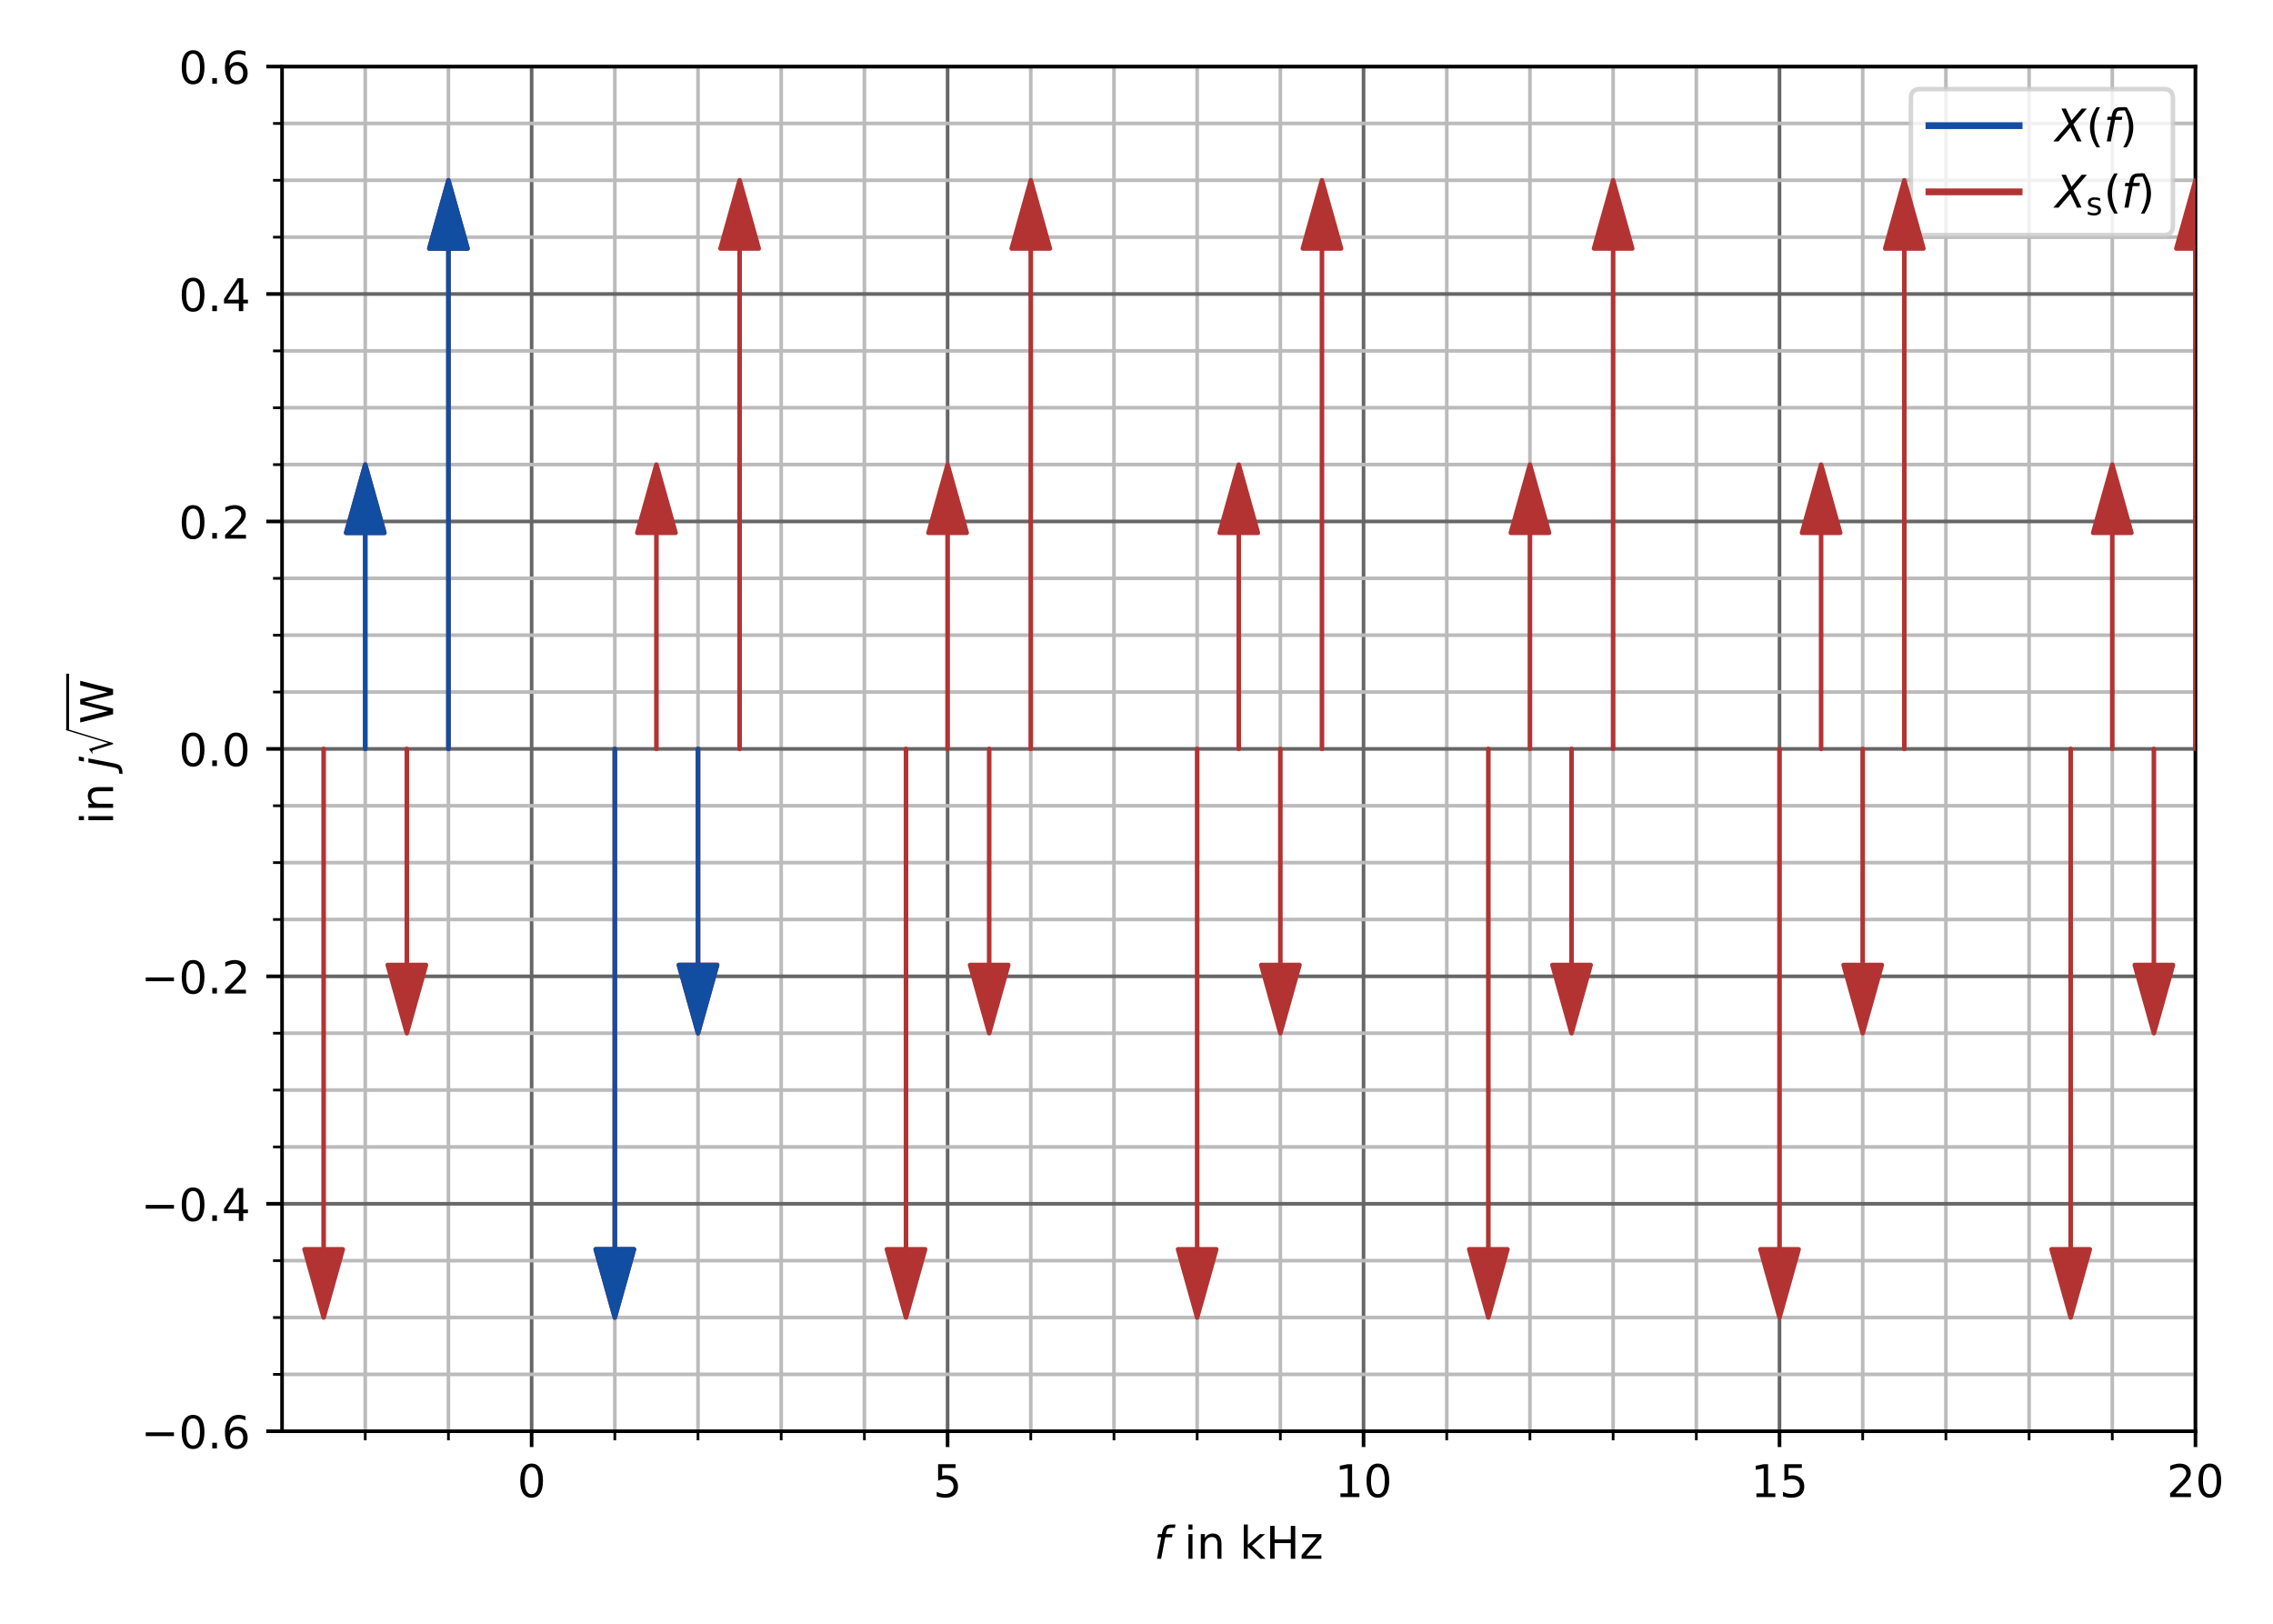 <?xml version="1.0" encoding="utf-8" standalone="no"?>
<!DOCTYPE svg PUBLIC "-//W3C//DTD SVG 1.1//EN"
  "http://www.w3.org/Graphics/SVG/1.1/DTD/svg11.dtd">
<!-- Created with matplotlib (https://matplotlib.org/) -->
<svg height="360pt" version="1.1" viewBox="0 0 504 360" width="504pt" xmlns="http://www.w3.org/2000/svg" xmlns:xlink="http://www.w3.org/1999/xlink">
 <defs>
  <style type="text/css">
*{stroke-linecap:butt;stroke-linejoin:round;}
  </style>
 </defs>
 <g id="figure_1">
  <g id="patch_1">
   <path d="M 0 360 
L 504 360 
L 504 0 
L 0 0 
z
" style="fill:#ffffff;"/>
  </g>
  <g id="axes_1">
   <g id="patch_2">
    <path d="M 62.54 317.32 
L 486.81 317.32 
L 486.81 14.76 
L 62.54 14.76 
z
" style="fill:#ffffff;"/>
   </g>
   <g id="matplotlib.axis_1">
    <g id="xtick_1">
     <g id="line2d_1">
      <path clip-path="url(#p5e11e04f07)" d="M 117.88 317.32 
L 117.88 14.76 
" style="fill:none;stroke:#666666;stroke-linecap:square;stroke-width:0.8;"/>
     </g>
     <g id="line2d_2">
      <defs>
       <path d="M 0 0 
L 0 3.5 
" id="me368478946" style="stroke:#000000;stroke-width:0.8;"/>
      </defs>
      <g>
       <use style="stroke:#000000;stroke-width:0.8;" x="117.88" xlink:href="#me368478946" y="317.32"/>
      </g>
     </g>
     <g id="text_1">
      <!-- 0 -->
      <defs>
       <path d="M 31.781 66.406 
Q 24.172 66.406 20.328 58.906 
Q 16.5 51.422 16.5 36.375 
Q 16.5 21.391 20.328 13.891 
Q 24.172 6.391 31.781 6.391 
Q 39.453 6.391 43.281 13.891 
Q 47.125 21.391 47.125 36.375 
Q 47.125 51.422 43.281 58.906 
Q 39.453 66.406 31.781 66.406 
z
M 31.781 74.219 
Q 44.047 74.219 50.516 64.516 
Q 56.984 54.828 56.984 36.375 
Q 56.984 17.969 50.516 8.266 
Q 44.047 -1.422 31.781 -1.422 
Q 19.531 -1.422 13.062 8.266 
Q 6.594 17.969 6.594 36.375 
Q 6.594 54.828 13.062 64.516 
Q 19.531 74.219 31.781 74.219 
z
" id="DejaVuSans-48"/>
      </defs>
      <g transform="translate(114.698 331.918)scale(0.1 -0.1)">
       <use xlink:href="#DejaVuSans-48"/>
      </g>
     </g>
    </g>
    <g id="xtick_2">
     <g id="line2d_3">
      <path clip-path="url(#p5e11e04f07)" d="M 210.112 317.32 
L 210.112 14.76 
" style="fill:none;stroke:#666666;stroke-linecap:square;stroke-width:0.8;"/>
     </g>
     <g id="line2d_4">
      <g>
       <use style="stroke:#000000;stroke-width:0.8;" x="210.112" xlink:href="#me368478946" y="317.32"/>
      </g>
     </g>
     <g id="text_2">
      <!-- 5 -->
      <defs>
       <path d="M 10.797 72.906 
L 49.516 72.906 
L 49.516 64.594 
L 19.828 64.594 
L 19.828 46.734 
Q 21.969 47.469 24.109 47.828 
Q 26.266 48.188 28.422 48.188 
Q 40.625 48.188 47.75 41.5 
Q 54.891 34.812 54.891 23.391 
Q 54.891 11.625 47.562 5.094 
Q 40.234 -1.422 26.906 -1.422 
Q 22.312 -1.422 17.547 -0.641 
Q 12.797 0.141 7.719 1.703 
L 7.719 11.625 
Q 12.109 9.234 16.797 8.062 
Q 21.484 6.891 26.703 6.891 
Q 35.156 6.891 40.078 11.328 
Q 45.016 15.766 45.016 23.391 
Q 45.016 31 40.078 35.438 
Q 35.156 39.891 26.703 39.891 
Q 22.75 39.891 18.812 39.016 
Q 14.891 38.141 10.797 36.281 
z
" id="DejaVuSans-53"/>
      </defs>
      <g transform="translate(206.931 331.918)scale(0.1 -0.1)">
       <use xlink:href="#DejaVuSans-53"/>
      </g>
     </g>
    </g>
    <g id="xtick_3">
     <g id="line2d_5">
      <path clip-path="url(#p5e11e04f07)" d="M 302.345 317.32 
L 302.345 14.76 
" style="fill:none;stroke:#666666;stroke-linecap:square;stroke-width:0.8;"/>
     </g>
     <g id="line2d_6">
      <g>
       <use style="stroke:#000000;stroke-width:0.8;" x="302.345" xlink:href="#me368478946" y="317.32"/>
      </g>
     </g>
     <g id="text_3">
      <!-- 10 -->
      <defs>
       <path d="M 12.406 8.297 
L 28.516 8.297 
L 28.516 63.922 
L 10.984 60.406 
L 10.984 69.391 
L 28.422 72.906 
L 38.281 72.906 
L 38.281 8.297 
L 54.391 8.297 
L 54.391 0 
L 12.406 0 
z
" id="DejaVuSans-49"/>
      </defs>
      <g transform="translate(295.982 331.918)scale(0.1 -0.1)">
       <use xlink:href="#DejaVuSans-49"/>
       <use x="63.623" xlink:href="#DejaVuSans-48"/>
      </g>
     </g>
    </g>
    <g id="xtick_4">
     <g id="line2d_7">
      <path clip-path="url(#p5e11e04f07)" d="M 394.577 317.32 
L 394.577 14.76 
" style="fill:none;stroke:#666666;stroke-linecap:square;stroke-width:0.8;"/>
     </g>
     <g id="line2d_8">
      <g>
       <use style="stroke:#000000;stroke-width:0.8;" x="394.577" xlink:href="#me368478946" y="317.32"/>
      </g>
     </g>
     <g id="text_4">
      <!-- 15 -->
      <g transform="translate(388.215 331.918)scale(0.1 -0.1)">
       <use xlink:href="#DejaVuSans-49"/>
       <use x="63.623" xlink:href="#DejaVuSans-53"/>
      </g>
     </g>
    </g>
    <g id="xtick_5">
     <g id="line2d_9">
      <path clip-path="url(#p5e11e04f07)" d="M 486.81 317.32 
L 486.81 14.76 
" style="fill:none;stroke:#666666;stroke-linecap:square;stroke-width:0.8;"/>
     </g>
     <g id="line2d_10">
      <g>
       <use style="stroke:#000000;stroke-width:0.8;" x="486.81" xlink:href="#me368478946" y="317.32"/>
      </g>
     </g>
     <g id="text_5">
      <!-- 20 -->
      <defs>
       <path d="M 19.188 8.297 
L 53.609 8.297 
L 53.609 0 
L 7.328 0 
L 7.328 8.297 
Q 12.938 14.109 22.625 23.891 
Q 32.328 33.688 34.812 36.531 
Q 39.547 41.844 41.422 45.531 
Q 43.312 49.219 43.312 52.781 
Q 43.312 58.594 39.234 62.25 
Q 35.156 65.922 28.609 65.922 
Q 23.969 65.922 18.812 64.312 
Q 13.672 62.703 7.812 59.422 
L 7.812 69.391 
Q 13.766 71.781 18.938 73 
Q 24.125 74.219 28.422 74.219 
Q 39.75 74.219 46.484 68.547 
Q 53.219 62.891 53.219 53.422 
Q 53.219 48.922 51.531 44.891 
Q 49.859 40.875 45.406 35.406 
Q 44.188 33.984 37.641 27.219 
Q 31.109 20.453 19.188 8.297 
z
" id="DejaVuSans-50"/>
      </defs>
      <g transform="translate(480.447 331.918)scale(0.1 -0.1)">
       <use xlink:href="#DejaVuSans-50"/>
       <use x="63.623" xlink:href="#DejaVuSans-48"/>
      </g>
     </g>
    </g>
    <g id="xtick_6">
     <g id="line2d_11">
      <path clip-path="url(#p5e11e04f07)" d="M 80.987 317.32 
L 80.987 14.76 
" style="fill:none;stroke:#bbbbbb;stroke-linecap:square;stroke-width:0.8;"/>
     </g>
     <g id="line2d_12">
      <defs>
       <path d="M 0 0 
L 0 2 
" id="me68e9c03d9" style="stroke:#000000;stroke-width:0.6;"/>
      </defs>
      <g>
       <use style="stroke:#000000;stroke-width:0.6;" x="80.987" xlink:href="#me68e9c03d9" y="317.32"/>
      </g>
     </g>
    </g>
    <g id="xtick_7">
     <g id="line2d_13">
      <path clip-path="url(#p5e11e04f07)" d="M 99.433 317.32 
L 99.433 14.76 
" style="fill:none;stroke:#bbbbbb;stroke-linecap:square;stroke-width:0.8;"/>
     </g>
     <g id="line2d_14">
      <g>
       <use style="stroke:#000000;stroke-width:0.6;" x="99.433" xlink:href="#me68e9c03d9" y="317.32"/>
      </g>
     </g>
    </g>
    <g id="xtick_8">
     <g id="line2d_15">
      <path clip-path="url(#p5e11e04f07)" d="M 136.326 317.32 
L 136.326 14.76 
" style="fill:none;stroke:#bbbbbb;stroke-linecap:square;stroke-width:0.8;"/>
     </g>
     <g id="line2d_16">
      <g>
       <use style="stroke:#000000;stroke-width:0.6;" x="136.326" xlink:href="#me68e9c03d9" y="317.32"/>
      </g>
     </g>
    </g>
    <g id="xtick_9">
     <g id="line2d_17">
      <path clip-path="url(#p5e11e04f07)" d="M 154.773 317.32 
L 154.773 14.76 
" style="fill:none;stroke:#bbbbbb;stroke-linecap:square;stroke-width:0.8;"/>
     </g>
     <g id="line2d_18">
      <g>
       <use style="stroke:#000000;stroke-width:0.6;" x="154.773" xlink:href="#me68e9c03d9" y="317.32"/>
      </g>
     </g>
    </g>
    <g id="xtick_10">
     <g id="line2d_19">
      <path clip-path="url(#p5e11e04f07)" d="M 173.219 317.32 
L 173.219 14.76 
" style="fill:none;stroke:#bbbbbb;stroke-linecap:square;stroke-width:0.8;"/>
     </g>
     <g id="line2d_20">
      <g>
       <use style="stroke:#000000;stroke-width:0.6;" x="173.219" xlink:href="#me68e9c03d9" y="317.32"/>
      </g>
     </g>
    </g>
    <g id="xtick_11">
     <g id="line2d_21">
      <path clip-path="url(#p5e11e04f07)" d="M 191.666 317.32 
L 191.666 14.76 
" style="fill:none;stroke:#bbbbbb;stroke-linecap:square;stroke-width:0.8;"/>
     </g>
     <g id="line2d_22">
      <g>
       <use style="stroke:#000000;stroke-width:0.6;" x="191.666" xlink:href="#me68e9c03d9" y="317.32"/>
      </g>
     </g>
    </g>
    <g id="xtick_12">
     <g id="line2d_23">
      <path clip-path="url(#p5e11e04f07)" d="M 228.559 317.32 
L 228.559 14.76 
" style="fill:none;stroke:#bbbbbb;stroke-linecap:square;stroke-width:0.8;"/>
     </g>
     <g id="line2d_24">
      <g>
       <use style="stroke:#000000;stroke-width:0.6;" x="228.559" xlink:href="#me68e9c03d9" y="317.32"/>
      </g>
     </g>
    </g>
    <g id="xtick_13">
     <g id="line2d_25">
      <path clip-path="url(#p5e11e04f07)" d="M 247.005 317.32 
L 247.005 14.76 
" style="fill:none;stroke:#bbbbbb;stroke-linecap:square;stroke-width:0.8;"/>
     </g>
     <g id="line2d_26">
      <g>
       <use style="stroke:#000000;stroke-width:0.6;" x="247.005" xlink:href="#me68e9c03d9" y="317.32"/>
      </g>
     </g>
    </g>
    <g id="xtick_14">
     <g id="line2d_27">
      <path clip-path="url(#p5e11e04f07)" d="M 265.452 317.32 
L 265.452 14.76 
" style="fill:none;stroke:#bbbbbb;stroke-linecap:square;stroke-width:0.8;"/>
     </g>
     <g id="line2d_28">
      <g>
       <use style="stroke:#000000;stroke-width:0.6;" x="265.452" xlink:href="#me68e9c03d9" y="317.32"/>
      </g>
     </g>
    </g>
    <g id="xtick_15">
     <g id="line2d_29">
      <path clip-path="url(#p5e11e04f07)" d="M 283.898 317.32 
L 283.898 14.76 
" style="fill:none;stroke:#bbbbbb;stroke-linecap:square;stroke-width:0.8;"/>
     </g>
     <g id="line2d_30">
      <g>
       <use style="stroke:#000000;stroke-width:0.6;" x="283.898" xlink:href="#me68e9c03d9" y="317.32"/>
      </g>
     </g>
    </g>
    <g id="xtick_16">
     <g id="line2d_31">
      <path clip-path="url(#p5e11e04f07)" d="M 320.791 317.32 
L 320.791 14.76 
" style="fill:none;stroke:#bbbbbb;stroke-linecap:square;stroke-width:0.8;"/>
     </g>
     <g id="line2d_32">
      <g>
       <use style="stroke:#000000;stroke-width:0.6;" x="320.791" xlink:href="#me68e9c03d9" y="317.32"/>
      </g>
     </g>
    </g>
    <g id="xtick_17">
     <g id="line2d_33">
      <path clip-path="url(#p5e11e04f07)" d="M 339.238 317.32 
L 339.238 14.76 
" style="fill:none;stroke:#bbbbbb;stroke-linecap:square;stroke-width:0.8;"/>
     </g>
     <g id="line2d_34">
      <g>
       <use style="stroke:#000000;stroke-width:0.6;" x="339.238" xlink:href="#me68e9c03d9" y="317.32"/>
      </g>
     </g>
    </g>
    <g id="xtick_18">
     <g id="line2d_35">
      <path clip-path="url(#p5e11e04f07)" d="M 357.684 317.32 
L 357.684 14.76 
" style="fill:none;stroke:#bbbbbb;stroke-linecap:square;stroke-width:0.8;"/>
     </g>
     <g id="line2d_36">
      <g>
       <use style="stroke:#000000;stroke-width:0.6;" x="357.684" xlink:href="#me68e9c03d9" y="317.32"/>
      </g>
     </g>
    </g>
    <g id="xtick_19">
     <g id="line2d_37">
      <path clip-path="url(#p5e11e04f07)" d="M 376.131 317.32 
L 376.131 14.76 
" style="fill:none;stroke:#bbbbbb;stroke-linecap:square;stroke-width:0.8;"/>
     </g>
     <g id="line2d_38">
      <g>
       <use style="stroke:#000000;stroke-width:0.6;" x="376.131" xlink:href="#me68e9c03d9" y="317.32"/>
      </g>
     </g>
    </g>
    <g id="xtick_20">
     <g id="line2d_39">
      <path clip-path="url(#p5e11e04f07)" d="M 413.024 317.32 
L 413.024 14.76 
" style="fill:none;stroke:#bbbbbb;stroke-linecap:square;stroke-width:0.8;"/>
     </g>
     <g id="line2d_40">
      <g>
       <use style="stroke:#000000;stroke-width:0.6;" x="413.024" xlink:href="#me68e9c03d9" y="317.32"/>
      </g>
     </g>
    </g>
    <g id="xtick_21">
     <g id="line2d_41">
      <path clip-path="url(#p5e11e04f07)" d="M 431.47 317.32 
L 431.47 14.76 
" style="fill:none;stroke:#bbbbbb;stroke-linecap:square;stroke-width:0.8;"/>
     </g>
     <g id="line2d_42">
      <g>
       <use style="stroke:#000000;stroke-width:0.6;" x="431.47" xlink:href="#me68e9c03d9" y="317.32"/>
      </g>
     </g>
    </g>
    <g id="xtick_22">
     <g id="line2d_43">
      <path clip-path="url(#p5e11e04f07)" d="M 449.917 317.32 
L 449.917 14.76 
" style="fill:none;stroke:#bbbbbb;stroke-linecap:square;stroke-width:0.8;"/>
     </g>
     <g id="line2d_44">
      <g>
       <use style="stroke:#000000;stroke-width:0.6;" x="449.917" xlink:href="#me68e9c03d9" y="317.32"/>
      </g>
     </g>
    </g>
    <g id="xtick_23">
     <g id="line2d_45">
      <path clip-path="url(#p5e11e04f07)" d="M 468.363 317.32 
L 468.363 14.76 
" style="fill:none;stroke:#bbbbbb;stroke-linecap:square;stroke-width:0.8;"/>
     </g>
     <g id="line2d_46">
      <g>
       <use style="stroke:#000000;stroke-width:0.6;" x="468.363" xlink:href="#me68e9c03d9" y="317.32"/>
      </g>
     </g>
    </g>
    <g id="text_6">
     <!-- $f$ in kHz -->
     <defs>
      <path d="M 47.797 75.984 
L 46.391 68.5 
L 37.797 68.5 
Q 32.906 68.5 30.688 66.578 
Q 28.469 64.656 27.391 59.516 
L 26.422 54.688 
L 41.219 54.688 
L 39.891 47.703 
L 25.094 47.703 
L 15.828 0 
L 6.781 0 
L 16.109 47.703 
L 7.516 47.703 
L 8.797 54.688 
L 17.391 54.688 
L 18.109 58.5 
Q 19.969 68.172 24.625 72.078 
Q 29.297 75.984 39.312 75.984 
z
" id="DejaVuSans-Oblique-102"/>
      <path id="DejaVuSans-32"/>
      <path d="M 9.422 54.688 
L 18.406 54.688 
L 18.406 0 
L 9.422 0 
z
M 9.422 75.984 
L 18.406 75.984 
L 18.406 64.594 
L 9.422 64.594 
z
" id="DejaVuSans-105"/>
      <path d="M 54.891 33.016 
L 54.891 0 
L 45.906 0 
L 45.906 32.719 
Q 45.906 40.484 42.875 44.328 
Q 39.844 48.188 33.797 48.188 
Q 26.516 48.188 22.312 43.547 
Q 18.109 38.922 18.109 30.906 
L 18.109 0 
L 9.078 0 
L 9.078 54.688 
L 18.109 54.688 
L 18.109 46.188 
Q 21.344 51.125 25.703 53.562 
Q 30.078 56 35.797 56 
Q 45.219 56 50.047 50.172 
Q 54.891 44.344 54.891 33.016 
z
" id="DejaVuSans-110"/>
      <path d="M 9.078 75.984 
L 18.109 75.984 
L 18.109 31.109 
L 44.922 54.688 
L 56.391 54.688 
L 27.391 29.109 
L 57.625 0 
L 45.906 0 
L 18.109 26.703 
L 18.109 0 
L 9.078 0 
z
" id="DejaVuSans-107"/>
      <path d="M 9.812 72.906 
L 19.672 72.906 
L 19.672 43.016 
L 55.516 43.016 
L 55.516 72.906 
L 65.375 72.906 
L 65.375 0 
L 55.516 0 
L 55.516 34.719 
L 19.672 34.719 
L 19.672 0 
L 9.812 0 
z
" id="DejaVuSans-72"/>
      <path d="M 5.516 54.688 
L 48.188 54.688 
L 48.188 46.484 
L 14.406 7.172 
L 48.188 7.172 
L 48.188 0 
L 4.297 0 
L 4.297 8.203 
L 38.094 47.516 
L 5.516 47.516 
z
" id="DejaVuSans-122"/>
     </defs>
     <g transform="translate(255.875 345.597)scale(0.1 -0.1)">
      <use transform="translate(0 0.016)" xlink:href="#DejaVuSans-Oblique-102"/>
      <use transform="translate(35.205 0.016)" xlink:href="#DejaVuSans-32"/>
      <use transform="translate(66.992 0.016)" xlink:href="#DejaVuSans-105"/>
      <use transform="translate(94.775 0.016)" xlink:href="#DejaVuSans-110"/>
      <use transform="translate(158.154 0.016)" xlink:href="#DejaVuSans-32"/>
      <use transform="translate(189.941 0.016)" xlink:href="#DejaVuSans-107"/>
      <use transform="translate(247.852 0.016)" xlink:href="#DejaVuSans-72"/>
      <use transform="translate(323.047 0.016)" xlink:href="#DejaVuSans-122"/>
     </g>
    </g>
   </g>
   <g id="matplotlib.axis_2">
    <g id="ytick_1">
     <g id="line2d_47">
      <path clip-path="url(#p5e11e04f07)" d="M 62.54 317.32 
L 486.81 317.32 
" style="fill:none;stroke:#666666;stroke-linecap:square;stroke-width:0.8;"/>
     </g>
     <g id="line2d_48">
      <defs>
       <path d="M 0 0 
L -3.5 0 
" id="m6a9c27c0a5" style="stroke:#000000;stroke-width:0.8;"/>
      </defs>
      <g>
       <use style="stroke:#000000;stroke-width:0.8;" x="62.54" xlink:href="#m6a9c27c0a5" y="317.32"/>
      </g>
     </g>
     <g id="text_7">
      <!-- −0.6 -->
      <defs>
       <path d="M 10.594 35.5 
L 73.188 35.5 
L 73.188 27.203 
L 10.594 27.203 
z
" id="DejaVuSans-8722"/>
       <path d="M 10.688 12.406 
L 21 12.406 
L 21 0 
L 10.688 0 
z
" id="DejaVuSans-46"/>
       <path d="M 33.016 40.375 
Q 26.375 40.375 22.484 35.828 
Q 18.609 31.297 18.609 23.391 
Q 18.609 15.531 22.484 10.953 
Q 26.375 6.391 33.016 6.391 
Q 39.656 6.391 43.531 10.953 
Q 47.406 15.531 47.406 23.391 
Q 47.406 31.297 43.531 35.828 
Q 39.656 40.375 33.016 40.375 
z
M 52.594 71.297 
L 52.594 62.312 
Q 48.875 64.062 45.094 64.984 
Q 41.312 65.922 37.594 65.922 
Q 27.828 65.922 22.672 59.328 
Q 17.531 52.734 16.797 39.406 
Q 19.672 43.656 24.016 45.922 
Q 28.375 48.188 33.594 48.188 
Q 44.578 48.188 50.953 41.516 
Q 57.328 34.859 57.328 23.391 
Q 57.328 12.156 50.688 5.359 
Q 44.047 -1.422 33.016 -1.422 
Q 20.359 -1.422 13.672 8.266 
Q 6.984 17.969 6.984 36.375 
Q 6.984 53.656 15.188 63.938 
Q 23.391 74.219 37.203 74.219 
Q 40.922 74.219 44.703 73.484 
Q 48.484 72.75 52.594 71.297 
z
" id="DejaVuSans-54"/>
      </defs>
      <g transform="translate(31.257 321.119)scale(0.1 -0.1)">
       <use xlink:href="#DejaVuSans-8722"/>
       <use x="83.789" xlink:href="#DejaVuSans-48"/>
       <use x="147.412" xlink:href="#DejaVuSans-46"/>
       <use x="179.199" xlink:href="#DejaVuSans-54"/>
      </g>
     </g>
    </g>
    <g id="ytick_2">
     <g id="line2d_49">
      <path clip-path="url(#p5e11e04f07)" d="M 62.54 266.893 
L 486.81 266.893 
" style="fill:none;stroke:#666666;stroke-linecap:square;stroke-width:0.8;"/>
     </g>
     <g id="line2d_50">
      <g>
       <use style="stroke:#000000;stroke-width:0.8;" x="62.54" xlink:href="#m6a9c27c0a5" y="266.893"/>
      </g>
     </g>
     <g id="text_8">
      <!-- −0.4 -->
      <defs>
       <path d="M 37.797 64.312 
L 12.891 25.391 
L 37.797 25.391 
z
M 35.203 72.906 
L 47.609 72.906 
L 47.609 25.391 
L 58.016 25.391 
L 58.016 17.188 
L 47.609 17.188 
L 47.609 0 
L 37.797 0 
L 37.797 17.188 
L 4.891 17.188 
L 4.891 26.703 
z
" id="DejaVuSans-52"/>
      </defs>
      <g transform="translate(31.257 270.693)scale(0.1 -0.1)">
       <use xlink:href="#DejaVuSans-8722"/>
       <use x="83.789" xlink:href="#DejaVuSans-48"/>
       <use x="147.412" xlink:href="#DejaVuSans-46"/>
       <use x="179.199" xlink:href="#DejaVuSans-52"/>
      </g>
     </g>
    </g>
    <g id="ytick_3">
     <g id="line2d_51">
      <path clip-path="url(#p5e11e04f07)" d="M 62.54 216.467 
L 486.81 216.467 
" style="fill:none;stroke:#666666;stroke-linecap:square;stroke-width:0.8;"/>
     </g>
     <g id="line2d_52">
      <g>
       <use style="stroke:#000000;stroke-width:0.8;" x="62.54" xlink:href="#m6a9c27c0a5" y="216.467"/>
      </g>
     </g>
     <g id="text_9">
      <!-- −0.2 -->
      <g transform="translate(31.257 220.266)scale(0.1 -0.1)">
       <use xlink:href="#DejaVuSans-8722"/>
       <use x="83.789" xlink:href="#DejaVuSans-48"/>
       <use x="147.412" xlink:href="#DejaVuSans-46"/>
       <use x="179.199" xlink:href="#DejaVuSans-50"/>
      </g>
     </g>
    </g>
    <g id="ytick_4">
     <g id="line2d_53">
      <path clip-path="url(#p5e11e04f07)" d="M 62.54 166.04 
L 486.81 166.04 
" style="fill:none;stroke:#666666;stroke-linecap:square;stroke-width:0.8;"/>
     </g>
     <g id="line2d_54">
      <g>
       <use style="stroke:#000000;stroke-width:0.8;" x="62.54" xlink:href="#m6a9c27c0a5" y="166.04"/>
      </g>
     </g>
     <g id="text_10">
      <!-- 0.0 -->
      <g transform="translate(39.637 169.839)scale(0.1 -0.1)">
       <use xlink:href="#DejaVuSans-48"/>
       <use x="63.623" xlink:href="#DejaVuSans-46"/>
       <use x="95.41" xlink:href="#DejaVuSans-48"/>
      </g>
     </g>
    </g>
    <g id="ytick_5">
     <g id="line2d_55">
      <path clip-path="url(#p5e11e04f07)" d="M 62.54 115.613 
L 486.81 115.613 
" style="fill:none;stroke:#666666;stroke-linecap:square;stroke-width:0.8;"/>
     </g>
     <g id="line2d_56">
      <g>
       <use style="stroke:#000000;stroke-width:0.8;" x="62.54" xlink:href="#m6a9c27c0a5" y="115.613"/>
      </g>
     </g>
     <g id="text_11">
      <!-- 0.2 -->
      <g transform="translate(39.637 119.413)scale(0.1 -0.1)">
       <use xlink:href="#DejaVuSans-48"/>
       <use x="63.623" xlink:href="#DejaVuSans-46"/>
       <use x="95.41" xlink:href="#DejaVuSans-50"/>
      </g>
     </g>
    </g>
    <g id="ytick_6">
     <g id="line2d_57">
      <path clip-path="url(#p5e11e04f07)" d="M 62.54 65.187 
L 486.81 65.187 
" style="fill:none;stroke:#666666;stroke-linecap:square;stroke-width:0.8;"/>
     </g>
     <g id="line2d_58">
      <g>
       <use style="stroke:#000000;stroke-width:0.8;" x="62.54" xlink:href="#m6a9c27c0a5" y="65.187"/>
      </g>
     </g>
     <g id="text_12">
      <!-- 0.4 -->
      <g transform="translate(39.637 68.986)scale(0.1 -0.1)">
       <use xlink:href="#DejaVuSans-48"/>
       <use x="63.623" xlink:href="#DejaVuSans-46"/>
       <use x="95.41" xlink:href="#DejaVuSans-52"/>
      </g>
     </g>
    </g>
    <g id="ytick_7">
     <g id="line2d_59">
      <path clip-path="url(#p5e11e04f07)" d="M 62.54 14.76 
L 486.81 14.76 
" style="fill:none;stroke:#666666;stroke-linecap:square;stroke-width:0.8;"/>
     </g>
     <g id="line2d_60">
      <g>
       <use style="stroke:#000000;stroke-width:0.8;" x="62.54" xlink:href="#m6a9c27c0a5" y="14.76"/>
      </g>
     </g>
     <g id="text_13">
      <!-- 0.6 -->
      <g transform="translate(39.637 18.559)scale(0.1 -0.1)">
       <use xlink:href="#DejaVuSans-48"/>
       <use x="63.623" xlink:href="#DejaVuSans-46"/>
       <use x="95.41" xlink:href="#DejaVuSans-54"/>
      </g>
     </g>
    </g>
    <g id="ytick_8">
     <g id="line2d_61">
      <path clip-path="url(#p5e11e04f07)" d="M 62.54 304.713 
L 486.81 304.713 
" style="fill:none;stroke:#bbbbbb;stroke-linecap:square;stroke-width:0.8;"/>
     </g>
     <g id="line2d_62">
      <defs>
       <path d="M 0 0 
L -2 0 
" id="m9fbe31570a" style="stroke:#000000;stroke-width:0.6;"/>
      </defs>
      <g>
       <use style="stroke:#000000;stroke-width:0.6;" x="62.54" xlink:href="#m9fbe31570a" y="304.713"/>
      </g>
     </g>
    </g>
    <g id="ytick_9">
     <g id="line2d_63">
      <path clip-path="url(#p5e11e04f07)" d="M 62.54 292.107 
L 486.81 292.107 
" style="fill:none;stroke:#bbbbbb;stroke-linecap:square;stroke-width:0.8;"/>
     </g>
     <g id="line2d_64">
      <g>
       <use style="stroke:#000000;stroke-width:0.6;" x="62.54" xlink:href="#m9fbe31570a" y="292.107"/>
      </g>
     </g>
    </g>
    <g id="ytick_10">
     <g id="line2d_65">
      <path clip-path="url(#p5e11e04f07)" d="M 62.54 279.5 
L 486.81 279.5 
" style="fill:none;stroke:#bbbbbb;stroke-linecap:square;stroke-width:0.8;"/>
     </g>
     <g id="line2d_66">
      <g>
       <use style="stroke:#000000;stroke-width:0.6;" x="62.54" xlink:href="#m9fbe31570a" y="279.5"/>
      </g>
     </g>
    </g>
    <g id="ytick_11">
     <g id="line2d_67">
      <path clip-path="url(#p5e11e04f07)" d="M 62.54 254.287 
L 486.81 254.287 
" style="fill:none;stroke:#bbbbbb;stroke-linecap:square;stroke-width:0.8;"/>
     </g>
     <g id="line2d_68">
      <g>
       <use style="stroke:#000000;stroke-width:0.6;" x="62.54" xlink:href="#m9fbe31570a" y="254.287"/>
      </g>
     </g>
    </g>
    <g id="ytick_12">
     <g id="line2d_69">
      <path clip-path="url(#p5e11e04f07)" d="M 62.54 241.68 
L 486.81 241.68 
" style="fill:none;stroke:#bbbbbb;stroke-linecap:square;stroke-width:0.8;"/>
     </g>
     <g id="line2d_70">
      <g>
       <use style="stroke:#000000;stroke-width:0.6;" x="62.54" xlink:href="#m9fbe31570a" y="241.68"/>
      </g>
     </g>
    </g>
    <g id="ytick_13">
     <g id="line2d_71">
      <path clip-path="url(#p5e11e04f07)" d="M 62.54 229.073 
L 486.81 229.073 
" style="fill:none;stroke:#bbbbbb;stroke-linecap:square;stroke-width:0.8;"/>
     </g>
     <g id="line2d_72">
      <g>
       <use style="stroke:#000000;stroke-width:0.6;" x="62.54" xlink:href="#m9fbe31570a" y="229.073"/>
      </g>
     </g>
    </g>
    <g id="ytick_14">
     <g id="line2d_73">
      <path clip-path="url(#p5e11e04f07)" d="M 62.54 203.86 
L 486.81 203.86 
" style="fill:none;stroke:#bbbbbb;stroke-linecap:square;stroke-width:0.8;"/>
     </g>
     <g id="line2d_74">
      <g>
       <use style="stroke:#000000;stroke-width:0.6;" x="62.54" xlink:href="#m9fbe31570a" y="203.86"/>
      </g>
     </g>
    </g>
    <g id="ytick_15">
     <g id="line2d_75">
      <path clip-path="url(#p5e11e04f07)" d="M 62.54 191.253 
L 486.81 191.253 
" style="fill:none;stroke:#bbbbbb;stroke-linecap:square;stroke-width:0.8;"/>
     </g>
     <g id="line2d_76">
      <g>
       <use style="stroke:#000000;stroke-width:0.6;" x="62.54" xlink:href="#m9fbe31570a" y="191.253"/>
      </g>
     </g>
    </g>
    <g id="ytick_16">
     <g id="line2d_77">
      <path clip-path="url(#p5e11e04f07)" d="M 62.54 178.647 
L 486.81 178.647 
" style="fill:none;stroke:#bbbbbb;stroke-linecap:square;stroke-width:0.8;"/>
     </g>
     <g id="line2d_78">
      <g>
       <use style="stroke:#000000;stroke-width:0.6;" x="62.54" xlink:href="#m9fbe31570a" y="178.647"/>
      </g>
     </g>
    </g>
    <g id="ytick_17">
     <g id="line2d_79">
      <path clip-path="url(#p5e11e04f07)" d="M 62.54 153.433 
L 486.81 153.433 
" style="fill:none;stroke:#bbbbbb;stroke-linecap:square;stroke-width:0.8;"/>
     </g>
     <g id="line2d_80">
      <g>
       <use style="stroke:#000000;stroke-width:0.6;" x="62.54" xlink:href="#m9fbe31570a" y="153.433"/>
      </g>
     </g>
    </g>
    <g id="ytick_18">
     <g id="line2d_81">
      <path clip-path="url(#p5e11e04f07)" d="M 62.54 140.827 
L 486.81 140.827 
" style="fill:none;stroke:#bbbbbb;stroke-linecap:square;stroke-width:0.8;"/>
     </g>
     <g id="line2d_82">
      <g>
       <use style="stroke:#000000;stroke-width:0.6;" x="62.54" xlink:href="#m9fbe31570a" y="140.827"/>
      </g>
     </g>
    </g>
    <g id="ytick_19">
     <g id="line2d_83">
      <path clip-path="url(#p5e11e04f07)" d="M 62.54 128.22 
L 486.81 128.22 
" style="fill:none;stroke:#bbbbbb;stroke-linecap:square;stroke-width:0.8;"/>
     </g>
     <g id="line2d_84">
      <g>
       <use style="stroke:#000000;stroke-width:0.6;" x="62.54" xlink:href="#m9fbe31570a" y="128.22"/>
      </g>
     </g>
    </g>
    <g id="ytick_20">
     <g id="line2d_85">
      <path clip-path="url(#p5e11e04f07)" d="M 62.54 103.007 
L 486.81 103.007 
" style="fill:none;stroke:#bbbbbb;stroke-linecap:square;stroke-width:0.8;"/>
     </g>
     <g id="line2d_86">
      <g>
       <use style="stroke:#000000;stroke-width:0.6;" x="62.54" xlink:href="#m9fbe31570a" y="103.007"/>
      </g>
     </g>
    </g>
    <g id="ytick_21">
     <g id="line2d_87">
      <path clip-path="url(#p5e11e04f07)" d="M 62.54 90.4 
L 486.81 90.4 
" style="fill:none;stroke:#bbbbbb;stroke-linecap:square;stroke-width:0.8;"/>
     </g>
     <g id="line2d_88">
      <g>
       <use style="stroke:#000000;stroke-width:0.6;" x="62.54" xlink:href="#m9fbe31570a" y="90.4"/>
      </g>
     </g>
    </g>
    <g id="ytick_22">
     <g id="line2d_89">
      <path clip-path="url(#p5e11e04f07)" d="M 62.54 77.793 
L 486.81 77.793 
" style="fill:none;stroke:#bbbbbb;stroke-linecap:square;stroke-width:0.8;"/>
     </g>
     <g id="line2d_90">
      <g>
       <use style="stroke:#000000;stroke-width:0.6;" x="62.54" xlink:href="#m9fbe31570a" y="77.793"/>
      </g>
     </g>
    </g>
    <g id="ytick_23">
     <g id="line2d_91">
      <path clip-path="url(#p5e11e04f07)" d="M 62.54 52.58 
L 486.81 52.58 
" style="fill:none;stroke:#bbbbbb;stroke-linecap:square;stroke-width:0.8;"/>
     </g>
     <g id="line2d_92">
      <g>
       <use style="stroke:#000000;stroke-width:0.6;" x="62.54" xlink:href="#m9fbe31570a" y="52.58"/>
      </g>
     </g>
    </g>
    <g id="ytick_24">
     <g id="line2d_93">
      <path clip-path="url(#p5e11e04f07)" d="M 62.54 39.973 
L 486.81 39.973 
" style="fill:none;stroke:#bbbbbb;stroke-linecap:square;stroke-width:0.8;"/>
     </g>
     <g id="line2d_94">
      <g>
       <use style="stroke:#000000;stroke-width:0.6;" x="62.54" xlink:href="#m9fbe31570a" y="39.973"/>
      </g>
     </g>
    </g>
    <g id="ytick_25">
     <g id="line2d_95">
      <path clip-path="url(#p5e11e04f07)" d="M 62.54 27.367 
L 486.81 27.367 
" style="fill:none;stroke:#bbbbbb;stroke-linecap:square;stroke-width:0.8;"/>
     </g>
     <g id="line2d_96">
      <g>
       <use style="stroke:#000000;stroke-width:0.6;" x="62.54" xlink:href="#m9fbe31570a" y="27.367"/>
      </g>
     </g>
    </g>
    <g id="text_14">
     <!-- in $j\sqrt{\mathrm{W}}$ -->
     <defs>
      <path d="M 14.5 54.688 
L 23.484 54.688 
L 12.703 -0.984 
L 12.641 -1.219 
Q 10.844 -10.547 8.5 -14.016 
Q 6.297 -17.281 2.062 -19.031 
Q -2.156 -20.797 -7.906 -20.797 
L -11.281 -20.797 
L -9.812 -13.188 
L -7.516 -13.188 
Q -2.25 -13.188 -0.016 -10.984 
Q 2.203 -8.797 3.719 -0.984 
z
M 18.703 75.984 
L 27.688 75.984 
L 25.484 64.594 
L 16.5 64.594 
z
" id="DejaVuSans-Oblique-106"/>
      <path d="M 108.906 155.203 
L 52.703 -29.5 
L 48.5 -29.5 
L 25.406 45.594 
Q 24.297 49.203 22.891 50.797 
Q 21.5 52.406 19.203 52.406 
Q 15.797 52.406 12.406 49.703 
L 11.203 51.703 
L 27.594 64.297 
L 30.094 64.297 
L 52.797 -9.406 
L 53.203 -9.406 
L 103.203 155.203 
z
" id="STIXSizeOneSym-Regular-8730"/>
      <path d="M 3.328 72.906 
L 13.281 72.906 
L 28.609 11.281 
L 43.891 72.906 
L 54.984 72.906 
L 70.312 11.281 
L 85.594 72.906 
L 95.609 72.906 
L 77.297 0 
L 64.891 0 
L 49.516 63.281 
L 33.984 0 
L 21.578 0 
z
" id="DejaVuSans-87"/>
     </defs>
     <g transform="translate(25.157 182.79)rotate(-90)scale(0.1 -0.1)">
      <use transform="translate(0 0.844)" xlink:href="#DejaVuSans-105"/>
      <use transform="translate(27.783 0.844)" xlink:href="#DejaVuSans-110"/>
      <use transform="translate(91.162 0.844)" xlink:href="#DejaVuSans-32"/>
      <use transform="translate(122.949 0.844)" xlink:href="#DejaVuSans-Oblique-106"/>
      <use transform="translate(150.732 17.484)scale(0.564)" xlink:href="#STIXSizeOneSym-Regular-8730"/>
      <use transform="translate(222.837 0.844)" xlink:href="#DejaVuSans-87"/>
      <path d="M 210.337 98.5 
L 210.337 104.75 
L 334.214 104.75 
L 334.214 98.5 
L 210.337 98.5 
z
"/>
     </g>
    </g>
   </g>
   <g id="line2d_97">
    <path clip-path="url(#p5e11e04f07)" style="fill:none;stroke:#114da1;stroke-linecap:square;stroke-width:1.5;"/>
   </g>
   <g id="line2d_98">
    <path clip-path="url(#p5e11e04f07)" style="fill:none;stroke:#b33333;stroke-linecap:square;stroke-width:1.5;"/>
   </g>
   <g id="patch_3">
    <path d="M 62.54 317.32 
L 62.54 14.76 
" style="fill:none;stroke:#000000;stroke-linecap:square;stroke-linejoin:miter;stroke-width:0.8;"/>
   </g>
   <g id="patch_4">
    <path d="M 486.81 317.32 
L 486.81 14.76 
" style="fill:none;stroke:#000000;stroke-linecap:square;stroke-linejoin:miter;stroke-width:0.8;"/>
   </g>
   <g id="patch_5">
    <path d="M 62.54 317.32 
L 486.81 317.32 
" style="fill:none;stroke:#000000;stroke-linecap:square;stroke-linejoin:miter;stroke-width:0.8;"/>
   </g>
   <g id="patch_6">
    <path d="M 62.54 14.76 
L 486.81 14.76 
" style="fill:none;stroke:#000000;stroke-linecap:square;stroke-linejoin:miter;stroke-width:0.8;"/>
   </g>
   <g id="legend_1">
    <g id="patch_7">
     <path d="M 425.71 52.116 
L 479.81 52.116 
Q 481.81 52.116 481.81 50.116 
L 481.81 21.76 
Q 481.81 19.76 479.81 19.76 
L 425.71 19.76 
Q 423.71 19.76 423.71 21.76 
L 423.71 50.116 
Q 423.71 52.116 425.71 52.116 
z
" style="fill:#ffffff;opacity:0.8;stroke:#cccccc;stroke-linejoin:miter;"/>
    </g>
    <g id="line2d_99">
     <path d="M 427.71 27.858 
L 447.71 27.858 
" style="fill:none;stroke:#114da1;stroke-linecap:square;stroke-width:1.5;"/>
    </g>
    <g id="line2d_100"/>
    <g id="text_15">
     <!-- $X(f)$ -->
     <defs>
      <path d="M 13.719 72.906 
L 23.688 72.906 
L 36.188 46.578 
L 58.797 72.906 
L 70.312 72.906 
L 40.281 38.094 
L 58.406 0 
L 48.484 0 
L 33.797 30.719 
L 7.172 0 
L -4.297 0 
L 29.781 39.203 
z
" id="DejaVuSans-Oblique-88"/>
      <path d="M 31 75.875 
Q 24.469 64.656 21.281 53.656 
Q 18.109 42.672 18.109 31.391 
Q 18.109 20.125 21.312 9.062 
Q 24.516 -2 31 -13.188 
L 23.188 -13.188 
Q 15.875 -1.703 12.234 9.375 
Q 8.594 20.453 8.594 31.391 
Q 8.594 42.281 12.203 53.312 
Q 15.828 64.359 23.188 75.875 
z
" id="DejaVuSans-40"/>
      <path d="M 8.016 75.875 
L 15.828 75.875 
Q 23.141 64.359 26.781 53.312 
Q 30.422 42.281 30.422 31.391 
Q 30.422 20.453 26.781 9.375 
Q 23.141 -1.703 15.828 -13.188 
L 8.016 -13.188 
Q 14.5 -2 17.703 9.062 
Q 20.906 20.125 20.906 31.391 
Q 20.906 42.672 17.703 53.656 
Q 14.5 64.656 8.016 75.875 
z
" id="DejaVuSans-41"/>
     </defs>
     <g transform="translate(455.71 31.358)scale(0.1 -0.1)">
      <use transform="translate(0 0.016)" xlink:href="#DejaVuSans-Oblique-88"/>
      <use transform="translate(68.506 0.016)" xlink:href="#DejaVuSans-40"/>
      <use transform="translate(107.52 0.016)" xlink:href="#DejaVuSans-Oblique-102"/>
      <use transform="translate(142.725 0.016)" xlink:href="#DejaVuSans-41"/>
     </g>
    </g>
    <g id="line2d_101">
     <path d="M 427.71 42.537 
L 447.71 42.537 
" style="fill:none;stroke:#b33333;stroke-linecap:square;stroke-width:1.5;"/>
    </g>
    <g id="line2d_102"/>
    <g id="text_16">
     <!-- $X_\mathrm{s}(f)$ -->
     <defs>
      <path d="M 44.281 53.078 
L 44.281 44.578 
Q 40.484 46.531 36.375 47.5 
Q 32.281 48.484 27.875 48.484 
Q 21.188 48.484 17.844 46.438 
Q 14.5 44.391 14.5 40.281 
Q 14.5 37.156 16.891 35.375 
Q 19.281 33.594 26.516 31.984 
L 29.594 31.297 
Q 39.156 29.25 43.188 25.516 
Q 47.219 21.781 47.219 15.094 
Q 47.219 7.469 41.188 3.016 
Q 35.156 -1.422 24.609 -1.422 
Q 20.219 -1.422 15.453 -0.562 
Q 10.688 0.297 5.422 2 
L 5.422 11.281 
Q 10.406 8.688 15.234 7.391 
Q 20.062 6.109 24.812 6.109 
Q 31.156 6.109 34.562 8.281 
Q 37.984 10.453 37.984 14.406 
Q 37.984 18.062 35.516 20.016 
Q 33.062 21.969 24.703 23.781 
L 21.578 24.516 
Q 13.234 26.266 9.516 29.906 
Q 5.812 33.547 5.812 39.891 
Q 5.812 47.609 11.281 51.797 
Q 16.75 56 26.812 56 
Q 31.781 56 36.172 55.266 
Q 40.578 54.547 44.281 53.078 
z
" id="DejaVuSans-115"/>
     </defs>
     <g transform="translate(455.71 46.037)scale(0.1 -0.1)">
      <use transform="translate(0 0.016)" xlink:href="#DejaVuSans-Oblique-88"/>
      <use transform="translate(68.506 -16.391)scale(0.7)" xlink:href="#DejaVuSans-115"/>
      <use transform="translate(107.71 0.016)" xlink:href="#DejaVuSans-40"/>
      <use transform="translate(146.724 0.016)" xlink:href="#DejaVuSans-Oblique-102"/>
      <use transform="translate(181.929 0.016)" xlink:href="#DejaVuSans-41"/>
     </g>
    </g>
   </g>
   <g id="patch_8">
    <path clip-path="url(#p5e11e04f07)" d="M -177.265 103.007 
L -173.022 118.135 
L -177.256 118.135 
L -177.256 166.04 
L -177.274 166.04 
L -177.274 118.135 
L -181.507 118.135 
z
" style="fill:#b33333;stroke:#b33333;stroke-linejoin:miter;"/>
   </g>
   <g id="patch_9">
    <path clip-path="url(#p5e11e04f07)" d="M -158.818 39.973 
L -154.576 55.101 
L -158.809 55.101 
L -158.809 166.04 
L -158.827 166.04 
L -158.827 55.101 
L -163.061 55.101 
z
" style="fill:#b33333;stroke:#b33333;stroke-linejoin:miter;"/>
   </g>
   <g id="patch_10">
    <path clip-path="url(#p5e11e04f07)" d="M -121.925 292.107 
L -126.168 276.979 
L -121.934 276.979 
L -121.934 166.04 
L -121.916 166.04 
L -121.916 276.979 
L -117.683 276.979 
z
" style="fill:#b33333;stroke:#b33333;stroke-linejoin:miter;"/>
   </g>
   <g id="patch_11">
    <path clip-path="url(#p5e11e04f07)" d="M -103.479 229.073 
L -107.721 213.945 
L -103.488 213.945 
L -103.488 166.04 
L -103.469 166.04 
L -103.469 213.945 
L -99.236 213.945 
z
" style="fill:#b33333;stroke:#b33333;stroke-linejoin:miter;"/>
   </g>
   <g id="patch_12">
    <path clip-path="url(#p5e11e04f07)" d="M -112.702 103.007 
L -108.459 118.135 
L -112.693 118.135 
L -112.693 166.04 
L -112.711 166.04 
L -112.711 118.135 
L -116.945 118.135 
z
" style="fill:#b33333;stroke:#b33333;stroke-linejoin:miter;"/>
   </g>
   <g id="patch_13">
    <path clip-path="url(#p5e11e04f07)" d="M -94.255 39.973 
L -90.013 55.101 
L -94.246 55.101 
L -94.246 166.04 
L -94.265 166.04 
L -94.265 55.101 
L -98.498 55.101 
z
" style="fill:#b33333;stroke:#b33333;stroke-linejoin:miter;"/>
   </g>
   <g id="patch_14">
    <path clip-path="url(#p5e11e04f07)" d="M -57.362 292.107 
L -61.605 276.979 
L -57.372 276.979 
L -57.372 166.04 
L -57.353 166.04 
L -57.353 276.979 
L -53.12 276.979 
z
" style="fill:#b33333;stroke:#b33333;stroke-linejoin:miter;"/>
   </g>
   <g id="patch_15">
    <path clip-path="url(#p5e11e04f07)" d="M -38.916 229.073 
L -43.159 213.945 
L -38.925 213.945 
L -38.925 166.04 
L -38.907 166.04 
L -38.907 213.945 
L -34.673 213.945 
z
" style="fill:#b33333;stroke:#b33333;stroke-linejoin:miter;"/>
   </g>
   <g id="patch_16">
    <path clip-path="url(#p5e11e04f07)" d="M -48.139 103.007 
L -43.896 118.135 
L -48.13 118.135 
L -48.13 166.04 
L -48.148 166.04 
L -48.148 118.135 
L -52.382 118.135 
z
" style="fill:#b33333;stroke:#b33333;stroke-linejoin:miter;"/>
   </g>
   <g id="patch_17">
    <path clip-path="url(#p5e11e04f07)" d="M -29.693 39.973 
L -25.45 55.101 
L -29.683 55.101 
L -29.683 166.04 
L -29.702 166.04 
L -29.702 55.101 
L -33.935 55.101 
z
" style="fill:#b33333;stroke:#b33333;stroke-linejoin:miter;"/>
   </g>
   <g id="patch_18">
    <path clip-path="url(#p5e11e04f07)" d="M 7.2 292.107 
L 2.958 276.979 
L 7.191 276.979 
L 7.191 166.04 
L 7.21 166.04 
L 7.21 276.979 
L 11.443 276.979 
z
" style="fill:#b33333;stroke:#b33333;stroke-linejoin:miter;"/>
   </g>
   <g id="patch_19">
    <path clip-path="url(#p5e11e04f07)" d="M 25.647 229.073 
L 21.404 213.945 
L 25.638 213.945 
L 25.638 166.04 
L 25.656 166.04 
L 25.656 213.945 
L 29.89 213.945 
z
" style="fill:#b33333;stroke:#b33333;stroke-linejoin:miter;"/>
   </g>
   <g id="patch_20">
    <path clip-path="url(#p5e11e04f07)" d="M 16.424 103.007 
L 20.666 118.135 
L 16.433 118.135 
L 16.433 166.04 
L 16.414 166.04 
L 16.414 118.135 
L 12.181 118.135 
z
" style="fill:#b33333;stroke:#b33333;stroke-linejoin:miter;"/>
   </g>
   <g id="patch_21">
    <path clip-path="url(#p5e11e04f07)" d="M 34.87 39.973 
L 39.113 55.101 
L 34.879 55.101 
L 34.879 166.04 
L 34.861 166.04 
L 34.861 55.101 
L 30.628 55.101 
z
" style="fill:#b33333;stroke:#b33333;stroke-linejoin:miter;"/>
   </g>
   <g id="patch_22">
    <path clip-path="url(#p5e11e04f07)" d="M 71.763 292.107 
L 67.521 276.979 
L 71.754 276.979 
L 71.754 166.04 
L 71.772 166.04 
L 71.772 276.979 
L 76.006 276.979 
z
" style="fill:#b33333;stroke:#b33333;stroke-linejoin:miter;"/>
   </g>
   <g id="patch_23">
    <path clip-path="url(#p5e11e04f07)" d="M 90.21 229.073 
L 85.967 213.945 
L 90.201 213.945 
L 90.201 166.04 
L 90.219 166.04 
L 90.219 213.945 
L 94.452 213.945 
z
" style="fill:#b33333;stroke:#b33333;stroke-linejoin:miter;"/>
   </g>
   <g id="patch_24">
    <path clip-path="url(#p5e11e04f07)" d="M 80.987 103.007 
L 85.229 118.135 
L 80.996 118.135 
L 80.996 166.04 
L 80.977 166.04 
L 80.977 118.135 
L 76.744 118.135 
z
" style="fill:#b33333;stroke:#b33333;stroke-linejoin:miter;"/>
   </g>
   <g id="patch_25">
    <path clip-path="url(#p5e11e04f07)" d="M 99.433 39.973 
L 103.676 55.101 
L 99.442 55.101 
L 99.442 166.04 
L 99.424 166.04 
L 99.424 55.101 
L 95.19 55.101 
z
" style="fill:#b33333;stroke:#b33333;stroke-linejoin:miter;"/>
   </g>
   <g id="patch_26">
    <path clip-path="url(#p5e11e04f07)" d="M 136.326 292.107 
L 132.083 276.979 
L 136.317 276.979 
L 136.317 166.04 
L 136.335 166.04 
L 136.335 276.979 
L 140.569 276.979 
z
" style="fill:#b33333;stroke:#b33333;stroke-linejoin:miter;"/>
   </g>
   <g id="patch_27">
    <path clip-path="url(#p5e11e04f07)" d="M 154.773 229.073 
L 150.53 213.945 
L 154.763 213.945 
L 154.763 166.04 
L 154.782 166.04 
L 154.782 213.945 
L 159.015 213.945 
z
" style="fill:#b33333;stroke:#b33333;stroke-linejoin:miter;"/>
   </g>
   <g id="patch_28">
    <path clip-path="url(#p5e11e04f07)" d="M 145.549 103.007 
L 149.792 118.135 
L 145.559 118.135 
L 145.559 166.04 
L 145.54 166.04 
L 145.54 118.135 
L 141.307 118.135 
z
" style="fill:#b33333;stroke:#b33333;stroke-linejoin:miter;"/>
   </g>
   <g id="patch_29">
    <path clip-path="url(#p5e11e04f07)" d="M 163.996 39.973 
L 168.239 55.101 
L 164.005 55.101 
L 164.005 166.04 
L 163.987 166.04 
L 163.987 55.101 
L 159.753 55.101 
z
" style="fill:#b33333;stroke:#b33333;stroke-linejoin:miter;"/>
   </g>
   <g id="patch_30">
    <path clip-path="url(#p5e11e04f07)" d="M 200.889 292.107 
L 196.646 276.979 
L 200.88 276.979 
L 200.88 166.04 
L 200.898 166.04 
L 200.898 276.979 
L 205.132 276.979 
z
" style="fill:#b33333;stroke:#b33333;stroke-linejoin:miter;"/>
   </g>
   <g id="patch_31">
    <path clip-path="url(#p5e11e04f07)" d="M 219.335 229.073 
L 215.093 213.945 
L 219.326 213.945 
L 219.326 166.04 
L 219.345 166.04 
L 219.345 213.945 
L 223.578 213.945 
z
" style="fill:#b33333;stroke:#b33333;stroke-linejoin:miter;"/>
   </g>
   <g id="patch_32">
    <path clip-path="url(#p5e11e04f07)" d="M 210.112 103.007 
L 214.355 118.135 
L 210.121 118.135 
L 210.121 166.04 
L 210.103 166.04 
L 210.103 118.135 
L 205.869 118.135 
z
" style="fill:#b33333;stroke:#b33333;stroke-linejoin:miter;"/>
   </g>
   <g id="patch_33">
    <path clip-path="url(#p5e11e04f07)" d="M 228.559 39.973 
L 232.801 55.101 
L 228.568 55.101 
L 228.568 166.04 
L 228.549 166.04 
L 228.549 55.101 
L 224.316 55.101 
z
" style="fill:#b33333;stroke:#b33333;stroke-linejoin:miter;"/>
   </g>
   <g id="patch_34">
    <path clip-path="url(#p5e11e04f07)" d="M 265.452 292.107 
L 261.209 276.979 
L 265.443 276.979 
L 265.443 166.04 
L 265.461 166.04 
L 265.461 276.979 
L 269.694 276.979 
z
" style="fill:#b33333;stroke:#b33333;stroke-linejoin:miter;"/>
   </g>
   <g id="patch_35">
    <path clip-path="url(#p5e11e04f07)" d="M 283.898 229.073 
L 279.656 213.945 
L 283.889 213.945 
L 283.889 166.04 
L 283.907 166.04 
L 283.907 213.945 
L 288.141 213.945 
z
" style="fill:#b33333;stroke:#b33333;stroke-linejoin:miter;"/>
   </g>
   <g id="patch_36">
    <path clip-path="url(#p5e11e04f07)" d="M 274.675 103.007 
L 278.918 118.135 
L 274.684 118.135 
L 274.684 166.04 
L 274.666 166.04 
L 274.666 118.135 
L 270.432 118.135 
z
" style="fill:#b33333;stroke:#b33333;stroke-linejoin:miter;"/>
   </g>
   <g id="patch_37">
    <path clip-path="url(#p5e11e04f07)" d="M 293.122 39.973 
L 297.364 55.101 
L 293.131 55.101 
L 293.131 166.04 
L 293.112 166.04 
L 293.112 55.101 
L 288.879 55.101 
z
" style="fill:#b33333;stroke:#b33333;stroke-linejoin:miter;"/>
   </g>
   <g id="patch_38">
    <path clip-path="url(#p5e11e04f07)" d="M 330.015 292.107 
L 325.772 276.979 
L 330.005 276.979 
L 330.005 166.04 
L 330.024 166.04 
L 330.024 276.979 
L 334.257 276.979 
z
" style="fill:#b33333;stroke:#b33333;stroke-linejoin:miter;"/>
   </g>
   <g id="patch_39">
    <path clip-path="url(#p5e11e04f07)" d="M 348.461 229.073 
L 344.218 213.945 
L 348.452 213.945 
L 348.452 166.04 
L 348.47 166.04 
L 348.47 213.945 
L 352.704 213.945 
z
" style="fill:#b33333;stroke:#b33333;stroke-linejoin:miter;"/>
   </g>
   <g id="patch_40">
    <path clip-path="url(#p5e11e04f07)" d="M 339.238 103.007 
L 343.481 118.135 
L 339.247 118.135 
L 339.247 166.04 
L 339.229 166.04 
L 339.229 118.135 
L 334.995 118.135 
z
" style="fill:#b33333;stroke:#b33333;stroke-linejoin:miter;"/>
   </g>
   <g id="patch_41">
    <path clip-path="url(#p5e11e04f07)" d="M 357.684 39.973 
L 361.927 55.101 
L 357.694 55.101 
L 357.694 166.04 
L 357.675 166.04 
L 357.675 55.101 
L 353.442 55.101 
z
" style="fill:#b33333;stroke:#b33333;stroke-linejoin:miter;"/>
   </g>
   <g id="patch_42">
    <path clip-path="url(#p5e11e04f07)" d="M 394.577 292.107 
L 390.335 276.979 
L 394.568 276.979 
L 394.568 166.04 
L 394.587 166.04 
L 394.587 276.979 
L 398.82 276.979 
z
" style="fill:#b33333;stroke:#b33333;stroke-linejoin:miter;"/>
   </g>
   <g id="patch_43">
    <path clip-path="url(#p5e11e04f07)" d="M 413.024 229.073 
L 408.781 213.945 
L 413.015 213.945 
L 413.015 166.04 
L 413.033 166.04 
L 413.033 213.945 
L 417.267 213.945 
z
" style="fill:#b33333;stroke:#b33333;stroke-linejoin:miter;"/>
   </g>
   <g id="patch_44">
    <path clip-path="url(#p5e11e04f07)" d="M 403.801 103.007 
L 408.043 118.135 
L 403.81 118.135 
L 403.81 166.04 
L 403.791 166.04 
L 403.791 118.135 
L 399.558 118.135 
z
" style="fill:#b33333;stroke:#b33333;stroke-linejoin:miter;"/>
   </g>
   <g id="patch_45">
    <path clip-path="url(#p5e11e04f07)" d="M 422.247 39.973 
L 426.49 55.101 
L 422.256 55.101 
L 422.256 166.04 
L 422.238 166.04 
L 422.238 55.101 
L 418.004 55.101 
z
" style="fill:#b33333;stroke:#b33333;stroke-linejoin:miter;"/>
   </g>
   <g id="patch_46">
    <path clip-path="url(#p5e11e04f07)" d="M 459.14 292.107 
L 454.898 276.979 
L 459.131 276.979 
L 459.131 166.04 
L 459.149 166.04 
L 459.149 276.979 
L 463.383 276.979 
z
" style="fill:#b33333;stroke:#b33333;stroke-linejoin:miter;"/>
   </g>
   <g id="patch_47">
    <path clip-path="url(#p5e11e04f07)" d="M 477.587 229.073 
L 473.344 213.945 
L 477.578 213.945 
L 477.578 166.04 
L 477.596 166.04 
L 477.596 213.945 
L 481.829 213.945 
z
" style="fill:#b33333;stroke:#b33333;stroke-linejoin:miter;"/>
   </g>
   <g id="patch_48">
    <path clip-path="url(#p5e11e04f07)" d="M 468.363 103.007 
L 472.606 118.135 
L 468.373 118.135 
L 468.373 166.04 
L 468.354 166.04 
L 468.354 118.135 
L 464.121 118.135 
z
" style="fill:#b33333;stroke:#b33333;stroke-linejoin:miter;"/>
   </g>
   <g id="patch_49">
    <path clip-path="url(#p5e11e04f07)" d="M 486.81 39.973 
L 491.053 55.101 
L 486.819 55.101 
L 486.819 166.04 
L 486.801 166.04 
L 486.801 55.101 
L 482.567 55.101 
z
" style="fill:#b33333;stroke:#b33333;stroke-linejoin:miter;"/>
   </g>
   <g id="patch_50">
    <path clip-path="url(#p5e11e04f07)" d="M 523.703 292.107 
L 519.46 276.979 
L 523.694 276.979 
L 523.694 166.04 
L 523.712 166.04 
L 523.712 276.979 
L 527.946 276.979 
z
" style="fill:#b33333;stroke:#b33333;stroke-linejoin:miter;"/>
   </g>
   <g id="patch_51">
    <path clip-path="url(#p5e11e04f07)" d="M 542.15 229.073 
L 537.907 213.945 
L 542.14 213.945 
L 542.14 166.04 
L 542.159 166.04 
L 542.159 213.945 
L 546.392 213.945 
z
" style="fill:#b33333;stroke:#b33333;stroke-linejoin:miter;"/>
   </g>
   <g id="patch_52">
    <path clip-path="url(#p5e11e04f07)" d="M 532.926 103.007 
L 537.169 118.135 
L 532.936 118.135 
L 532.936 166.04 
L 532.917 166.04 
L 532.917 118.135 
L 528.684 118.135 
z
" style="fill:#b33333;stroke:#b33333;stroke-linejoin:miter;"/>
   </g>
   <g id="patch_53">
    <path clip-path="url(#p5e11e04f07)" d="M 551.373 39.973 
L 555.616 55.101 
L 551.382 55.101 
L 551.382 166.04 
L 551.364 166.04 
L 551.364 55.101 
L 547.13 55.101 
z
" style="fill:#b33333;stroke:#b33333;stroke-linejoin:miter;"/>
   </g>
   <g id="patch_54">
    <path clip-path="url(#p5e11e04f07)" d="M 588.266 292.107 
L 584.023 276.979 
L 588.257 276.979 
L 588.257 166.04 
L 588.275 166.04 
L 588.275 276.979 
L 592.509 276.979 
z
" style="fill:#b33333;stroke:#b33333;stroke-linejoin:miter;"/>
   </g>
   <g id="patch_55">
    <path clip-path="url(#p5e11e04f07)" d="M 606.712 229.073 
L 602.47 213.945 
L 606.703 213.945 
L 606.703 166.04 
L 606.722 166.04 
L 606.722 213.945 
L 610.955 213.945 
z
" style="fill:#b33333;stroke:#b33333;stroke-linejoin:miter;"/>
   </g>
   <g id="patch_56">
    <path clip-path="url(#p5e11e04f07)" d="M 597.489 103.007 
L 601.732 118.135 
L 597.498 118.135 
L 597.498 166.04 
L 597.48 166.04 
L 597.48 118.135 
L 593.246 118.135 
z
" style="fill:#b33333;stroke:#b33333;stroke-linejoin:miter;"/>
   </g>
   <g id="patch_57">
    <path clip-path="url(#p5e11e04f07)" d="M 615.936 39.973 
L 620.178 55.101 
L 615.945 55.101 
L 615.945 166.04 
L 615.926 166.04 
L 615.926 55.101 
L 611.693 55.101 
z
" style="fill:#b33333;stroke:#b33333;stroke-linejoin:miter;"/>
   </g>
   <g id="patch_58">
    <path clip-path="url(#p5e11e04f07)" d="M 652.829 292.107 
L 648.586 276.979 
L 652.819 276.979 
L 652.819 166.04 
L 652.838 166.04 
L 652.838 276.979 
L 657.071 276.979 
z
" style="fill:#b33333;stroke:#b33333;stroke-linejoin:miter;"/>
   </g>
   <g id="patch_59">
    <path clip-path="url(#p5e11e04f07)" d="M 671.275 229.073 
L 667.033 213.945 
L 671.266 213.945 
L 671.266 166.04 
L 671.284 166.04 
L 671.284 213.945 
L 675.518 213.945 
z
" style="fill:#b33333;stroke:#b33333;stroke-linejoin:miter;"/>
   </g>
   <g id="patch_60">
    <path clip-path="url(#p5e11e04f07)" d="M 662.052 103.007 
L 666.295 118.135 
L 662.061 118.135 
L 662.061 166.04 
L 662.043 166.04 
L 662.043 118.135 
L 657.809 118.135 
z
" style="fill:#b33333;stroke:#b33333;stroke-linejoin:miter;"/>
   </g>
   <g id="patch_61">
    <path clip-path="url(#p5e11e04f07)" d="M 680.498 39.973 
L 684.741 55.101 
L 680.508 55.101 
L 680.508 166.04 
L 680.489 166.04 
L 680.489 55.101 
L 676.256 55.101 
z
" style="fill:#b33333;stroke:#b33333;stroke-linejoin:miter;"/>
   </g>
   <g id="patch_62">
    <path clip-path="url(#p5e11e04f07)" d="M 717.392 292.107 
L 713.149 276.979 
L 717.382 276.979 
L 717.382 166.04 
L 717.401 166.04 
L 717.401 276.979 
L 721.634 276.979 
z
" style="fill:#b33333;stroke:#b33333;stroke-linejoin:miter;"/>
   </g>
   <g id="patch_63">
    <path clip-path="url(#p5e11e04f07)" d="M 735.838 229.073 
L 731.595 213.945 
L 735.829 213.945 
L 735.829 166.04 
L 735.847 166.04 
L 735.847 213.945 
L 740.081 213.945 
z
" style="fill:#b33333;stroke:#b33333;stroke-linejoin:miter;"/>
   </g>
   <g id="patch_64">
    <path clip-path="url(#p5e11e04f07)" d="M 80.987 103.007 
L 85.229 118.135 
L 80.996 118.135 
L 80.996 166.04 
L 80.977 166.04 
L 80.977 118.135 
L 76.744 118.135 
z
" style="fill:#114da1;stroke:#114da1;stroke-linejoin:miter;"/>
   </g>
   <g id="patch_65">
    <path clip-path="url(#p5e11e04f07)" d="M 99.433 39.973 
L 103.676 55.101 
L 99.442 55.101 
L 99.442 166.04 
L 99.424 166.04 
L 99.424 55.101 
L 95.19 55.101 
z
" style="fill:#114da1;stroke:#114da1;stroke-linejoin:miter;"/>
   </g>
   <g id="patch_66">
    <path clip-path="url(#p5e11e04f07)" d="M 136.326 292.107 
L 132.083 276.979 
L 136.317 276.979 
L 136.317 166.04 
L 136.335 166.04 
L 136.335 276.979 
L 140.569 276.979 
z
" style="fill:#114da1;stroke:#114da1;stroke-linejoin:miter;"/>
   </g>
   <g id="patch_67">
    <path clip-path="url(#p5e11e04f07)" d="M 154.773 229.073 
L 150.53 213.945 
L 154.763 213.945 
L 154.763 166.04 
L 154.782 166.04 
L 154.782 213.945 
L 159.015 213.945 
z
" style="fill:#114da1;stroke:#114da1;stroke-linejoin:miter;"/>
   </g>
  </g>
 </g>
 <defs>
  <clipPath id="p5e11e04f07">
   <rect height="302.56" width="424.27" x="62.54" y="14.76"/>
  </clipPath>
 </defs>
</svg>
